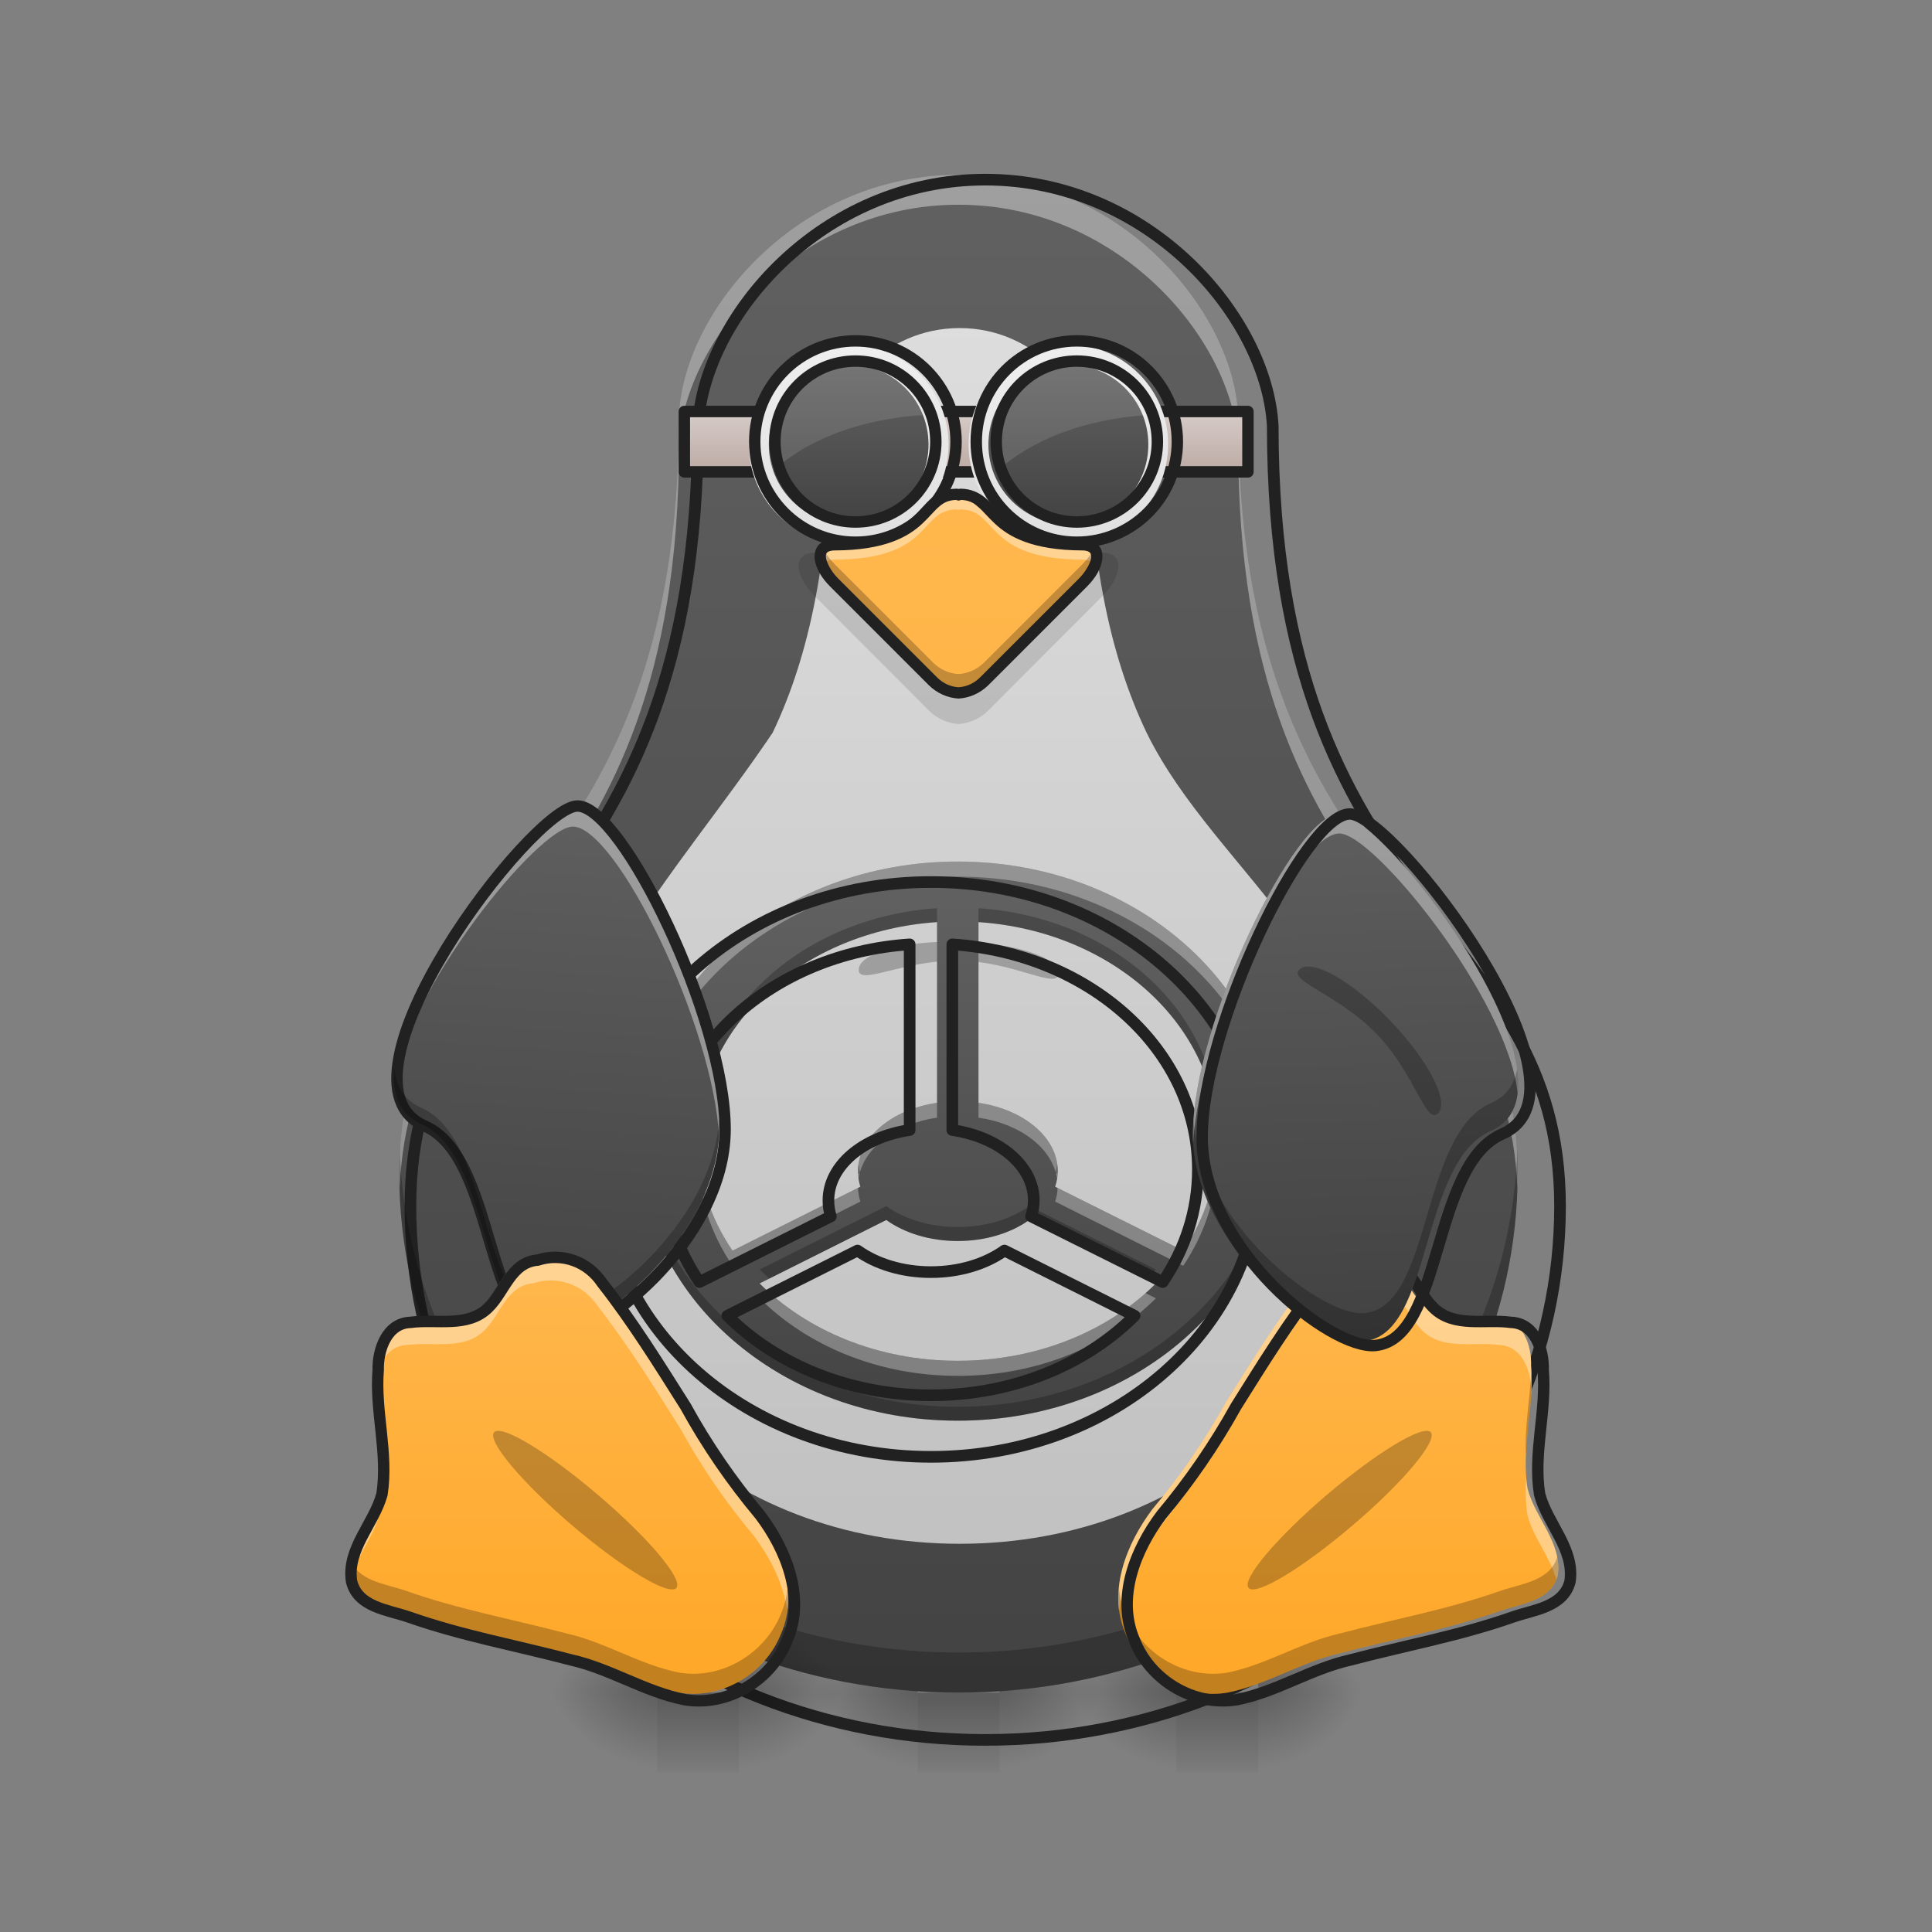<?xml version="1.0" encoding="UTF-8"?>
<svg xmlns="http://www.w3.org/2000/svg" xmlns:xlink="http://www.w3.org/1999/xlink" width="32px" height="32px" viewBox="0 0 32 32" version="1.1">
<rect x="0" y="0" width="32" height="32" fill="#808080" stroke="none"/>
<defs>
<linearGradient id="linear0" gradientUnits="userSpaceOnUse" x1="254" y1="233.5" x2="254" y2="254.667" gradientTransform="matrix(0.043,0,0,0.063,9.336,13.439)">
<stop offset="0" style="stop-color:rgb(0%,0%,0%);stop-opacity:0.275;"/>
<stop offset="1" style="stop-color:rgb(0%,0%,0%);stop-opacity:0;"/>
</linearGradient>
<radialGradient id="radial0" gradientUnits="userSpaceOnUse" cx="450.909" cy="189.579" fx="450.909" fy="189.579" r="21.167" gradientTransform="matrix(0,-0.078,-0.096,-0,38.791,63.595)">
<stop offset="0" style="stop-color:rgb(0%,0%,0%);stop-opacity:0.314;"/>
<stop offset="0.222" style="stop-color:rgb(0%,0%,0%);stop-opacity:0.275;"/>
<stop offset="1" style="stop-color:rgb(0%,0%,0%);stop-opacity:0;"/>
</radialGradient>
<radialGradient id="radial1" gradientUnits="userSpaceOnUse" cx="450.909" cy="189.579" fx="450.909" fy="189.579" r="21.167" gradientTransform="matrix(-0,0.078,0.096,0,1.532,-7.527)">
<stop offset="0" style="stop-color:rgb(0%,0%,0%);stop-opacity:0.314;"/>
<stop offset="0.222" style="stop-color:rgb(0%,0%,0%);stop-opacity:0.275;"/>
<stop offset="1" style="stop-color:rgb(0%,0%,0%);stop-opacity:0;"/>
</radialGradient>
<radialGradient id="radial2" gradientUnits="userSpaceOnUse" cx="450.909" cy="189.579" fx="450.909" fy="189.579" r="21.167" gradientTransform="matrix(-0,-0.078,0.096,-0,1.532,63.595)">
<stop offset="0" style="stop-color:rgb(0%,0%,0%);stop-opacity:0.314;"/>
<stop offset="0.222" style="stop-color:rgb(0%,0%,0%);stop-opacity:0.275;"/>
<stop offset="1" style="stop-color:rgb(0%,0%,0%);stop-opacity:0;"/>
</radialGradient>
<radialGradient id="radial3" gradientUnits="userSpaceOnUse" cx="450.909" cy="189.579" fx="450.909" fy="189.579" r="21.167" gradientTransform="matrix(0,0.078,-0.096,0,38.791,-7.527)">
<stop offset="0" style="stop-color:rgb(0%,0%,0%);stop-opacity:0.314;"/>
<stop offset="0.222" style="stop-color:rgb(0%,0%,0%);stop-opacity:0.275;"/>
<stop offset="1" style="stop-color:rgb(0%,0%,0%);stop-opacity:0;"/>
</radialGradient>
<linearGradient id="linear1" gradientUnits="userSpaceOnUse" x1="254" y1="233.5" x2="254" y2="254.667" gradientTransform="matrix(0.043,0,0,0.063,5.052,13.439)">
<stop offset="0" style="stop-color:rgb(0%,0%,0%);stop-opacity:0.275;"/>
<stop offset="1" style="stop-color:rgb(0%,0%,0%);stop-opacity:0;"/>
</linearGradient>
<radialGradient id="radial4" gradientUnits="userSpaceOnUse" cx="450.909" cy="189.579" fx="450.909" fy="189.579" r="21.167" gradientTransform="matrix(0,-0.078,-0.096,-0,34.506,63.595)">
<stop offset="0" style="stop-color:rgb(0%,0%,0%);stop-opacity:0.314;"/>
<stop offset="0.222" style="stop-color:rgb(0%,0%,0%);stop-opacity:0.275;"/>
<stop offset="1" style="stop-color:rgb(0%,0%,0%);stop-opacity:0;"/>
</radialGradient>
<radialGradient id="radial5" gradientUnits="userSpaceOnUse" cx="450.909" cy="189.579" fx="450.909" fy="189.579" r="21.167" gradientTransform="matrix(-0,0.078,0.096,0,-2.753,-7.527)">
<stop offset="0" style="stop-color:rgb(0%,0%,0%);stop-opacity:0.314;"/>
<stop offset="0.222" style="stop-color:rgb(0%,0%,0%);stop-opacity:0.275;"/>
<stop offset="1" style="stop-color:rgb(0%,0%,0%);stop-opacity:0;"/>
</radialGradient>
<radialGradient id="radial6" gradientUnits="userSpaceOnUse" cx="450.909" cy="189.579" fx="450.909" fy="189.579" r="21.167" gradientTransform="matrix(-0,-0.078,0.096,-0,-2.753,63.595)">
<stop offset="0" style="stop-color:rgb(0%,0%,0%);stop-opacity:0.314;"/>
<stop offset="0.222" style="stop-color:rgb(0%,0%,0%);stop-opacity:0.275;"/>
<stop offset="1" style="stop-color:rgb(0%,0%,0%);stop-opacity:0;"/>
</radialGradient>
<radialGradient id="radial7" gradientUnits="userSpaceOnUse" cx="450.909" cy="189.579" fx="450.909" fy="189.579" r="21.167" gradientTransform="matrix(0,0.078,-0.096,0,34.506,-7.527)">
<stop offset="0" style="stop-color:rgb(0%,0%,0%);stop-opacity:0.314;"/>
<stop offset="0.222" style="stop-color:rgb(0%,0%,0%);stop-opacity:0.275;"/>
<stop offset="1" style="stop-color:rgb(0%,0%,0%);stop-opacity:0;"/>
</radialGradient>
<linearGradient id="linear2" gradientUnits="userSpaceOnUse" x1="960" y1="1695.118" x2="960" y2="175.118" gradientTransform="matrix(0.017,0,0,0.017,0,0)">
<stop offset="0" style="stop-color:rgb(25.882%,25.882%,25.882%);stop-opacity:1;"/>
<stop offset="1" style="stop-color:rgb(38.039%,38.039%,38.039%);stop-opacity:1;"/>
</linearGradient>
<linearGradient id="linear3" gradientUnits="userSpaceOnUse" x1="960" y1="1695.118" x2="960" y2="175.118" gradientTransform="matrix(0.017,0,0,0.017,0.017,0.036)">
<stop offset="0" style="stop-color:rgb(74.118%,74.118%,74.118%);stop-opacity:1;"/>
<stop offset="1" style="stop-color:rgb(87.843%,87.843%,87.843%);stop-opacity:1;"/>
</linearGradient>
<linearGradient id="linear4" gradientUnits="userSpaceOnUse" x1="254" y1="-89.292" x2="254" y2="-105.167" >
<stop offset="0" style="stop-color:rgb(73.725%,66.667%,64.314%);stop-opacity:1;"/>
<stop offset="1" style="stop-color:rgb(84.314%,80%,78.431%);stop-opacity:1;"/>
</linearGradient>
<linearGradient id="linear5" gradientUnits="userSpaceOnUse" x1="227.542" y1="-78.708" x2="227.542" y2="-115.75" gradientTransform="matrix(0.089,0,0,0.089,-6.025,16.043)">
<stop offset="0" style="stop-color:rgb(87.843%,87.843%,87.843%);stop-opacity:1;"/>
<stop offset="1" style="stop-color:rgb(93.333%,93.333%,93.333%);stop-opacity:1;"/>
</linearGradient>
<linearGradient id="linear6" gradientUnits="userSpaceOnUse" x1="227.542" y1="-78.708" x2="227.542" y2="-115.75" gradientTransform="matrix(0.071,0,0,0.071,-2.008,14.307)">
<stop offset="0" style="stop-color:rgb(25.882%,25.882%,25.882%);stop-opacity:1;"/>
<stop offset="1" style="stop-color:rgb(38.039%,38.039%,38.039%);stop-opacity:1;"/>
</linearGradient>
<linearGradient id="linear7" gradientUnits="userSpaceOnUse" x1="227.542" y1="-78.708" x2="227.542" y2="-115.75" gradientTransform="matrix(0.089,0,0,0.089,-2.386,16.043)">
<stop offset="0" style="stop-color:rgb(87.843%,87.843%,87.843%);stop-opacity:1;"/>
<stop offset="1" style="stop-color:rgb(93.333%,93.333%,93.333%);stop-opacity:1;"/>
</linearGradient>
<linearGradient id="linear8" gradientUnits="userSpaceOnUse" x1="227.542" y1="-78.708" x2="227.542" y2="-115.75" gradientTransform="matrix(0.071,0,0,0.071,1.63,14.307)">
<stop offset="0" style="stop-color:rgb(25.882%,25.882%,25.882%);stop-opacity:1;"/>
<stop offset="1" style="stop-color:rgb(38.039%,38.039%,38.039%);stop-opacity:1;"/>
</linearGradient>
<linearGradient id="linear9" gradientUnits="userSpaceOnUse" x1="-960" y1="1295.118" x2="-960" y2="735.118" gradientTransform="matrix(0.017,0,0,0.017,31.741,2.114)">
<stop offset="0" style="stop-color:rgb(25.882%,25.882%,25.882%);stop-opacity:1;"/>
<stop offset="1" style="stop-color:rgb(38.039%,38.039%,38.039%);stop-opacity:1;"/>
</linearGradient>
<linearGradient id="linear10" gradientUnits="userSpaceOnUse" x1="961.715" y1="1695.118" x2="960" y2="495.118" gradientTransform="matrix(0.017,0,0,0.017,-0.028,0)">
<stop offset="0" style="stop-color:rgb(100%,65.49%,14.902%);stop-opacity:1;"/>
<stop offset="1" style="stop-color:rgb(100%,71.765%,30.196%);stop-opacity:1;"/>
</linearGradient>
<linearGradient id="linear11" gradientUnits="userSpaceOnUse" x1="383.261" y1="164.756" x2="372.678" y2="6.006" gradientTransform="matrix(-0.063,0,0,0.063,32.783,12.322)">
<stop offset="0" style="stop-color:rgb(25.882%,25.882%,25.882%);stop-opacity:1;"/>
<stop offset="1" style="stop-color:rgb(38.039%,38.039%,38.039%);stop-opacity:1;"/>
</linearGradient>
<linearGradient id="linear12" gradientUnits="userSpaceOnUse" x1="254" y1="233.5" x2="254" y2="254.667" gradientTransform="matrix(0.043,0,0,0.063,0.737,13.439)">
<stop offset="0" style="stop-color:rgb(0%,0%,0%);stop-opacity:0.275;"/>
<stop offset="1" style="stop-color:rgb(0%,0%,0%);stop-opacity:0;"/>
</linearGradient>
<radialGradient id="radial8" gradientUnits="userSpaceOnUse" cx="450.909" cy="189.579" fx="450.909" fy="189.579" r="21.167" gradientTransform="matrix(0,-0.078,-0.096,-0,30.191,63.595)">
<stop offset="0" style="stop-color:rgb(0%,0%,0%);stop-opacity:0.314;"/>
<stop offset="0.222" style="stop-color:rgb(0%,0%,0%);stop-opacity:0.275;"/>
<stop offset="1" style="stop-color:rgb(0%,0%,0%);stop-opacity:0;"/>
</radialGradient>
<radialGradient id="radial9" gradientUnits="userSpaceOnUse" cx="450.909" cy="189.579" fx="450.909" fy="189.579" r="21.167" gradientTransform="matrix(-0,0.078,0.096,0,-7.068,-7.527)">
<stop offset="0" style="stop-color:rgb(0%,0%,0%);stop-opacity:0.314;"/>
<stop offset="0.222" style="stop-color:rgb(0%,0%,0%);stop-opacity:0.275;"/>
<stop offset="1" style="stop-color:rgb(0%,0%,0%);stop-opacity:0;"/>
</radialGradient>
<radialGradient id="radial10" gradientUnits="userSpaceOnUse" cx="450.909" cy="189.579" fx="450.909" fy="189.579" r="21.167" gradientTransform="matrix(-0,-0.078,0.096,-0,-7.068,63.595)">
<stop offset="0" style="stop-color:rgb(0%,0%,0%);stop-opacity:0.314;"/>
<stop offset="0.222" style="stop-color:rgb(0%,0%,0%);stop-opacity:0.275;"/>
<stop offset="1" style="stop-color:rgb(0%,0%,0%);stop-opacity:0;"/>
</radialGradient>
<radialGradient id="radial11" gradientUnits="userSpaceOnUse" cx="450.909" cy="189.579" fx="450.909" fy="189.579" r="21.167" gradientTransform="matrix(0,0.078,-0.096,0,30.191,-7.527)">
<stop offset="0" style="stop-color:rgb(0%,0%,0%);stop-opacity:0.314;"/>
<stop offset="0.222" style="stop-color:rgb(0%,0%,0%);stop-opacity:0.275;"/>
<stop offset="1" style="stop-color:rgb(0%,0%,0%);stop-opacity:0;"/>
</radialGradient>
<linearGradient id="linear13" gradientUnits="userSpaceOnUse" x1="158.75" y1="233.5" x2="158.75" y2="117.083" gradientTransform="matrix(0.063,0,0,0.063,0,13.439)">
<stop offset="0" style="stop-color:rgb(100%,65.49%,14.902%);stop-opacity:1;"/>
<stop offset="1" style="stop-color:rgb(100%,71.765%,30.196%);stop-opacity:1;"/>
</linearGradient>
<linearGradient id="linear14" gradientUnits="userSpaceOnUse" x1="370.417" y1="233.5" x2="370.417" y2="117.083" gradientTransform="matrix(0.063,0,0,0.063,0,13.439)">
<stop offset="0" style="stop-color:rgb(100%,65.49%,14.902%);stop-opacity:1;"/>
<stop offset="1" style="stop-color:rgb(100%,71.765%,30.196%);stop-opacity:1;"/>
</linearGradient>
<linearGradient id="linear15" gradientUnits="userSpaceOnUse" x1="377.969" y1="154.173" x2="372.678" y2="0.714" gradientTransform="matrix(0.063,0,0,0.063,-1.112,12.439)">
<stop offset="0" style="stop-color:rgb(25.882%,25.882%,25.882%);stop-opacity:1;"/>
<stop offset="1" style="stop-color:rgb(38.039%,38.039%,38.039%);stop-opacity:1;"/>
</linearGradient>
</defs>
<g id="surface1">
<path style=" stroke:none;fill-rule:nonzero;fill:url(#linear0);" d="M 19.484 28.035 L 20.84 28.035 L 20.84 29.355 L 19.484 29.355 Z M 19.484 28.035 "/>
<path style=" stroke:none;fill-rule:nonzero;fill:url(#radial0);" d="M 20.84 28.035 L 22.641 28.035 L 22.641 26.711 L 20.84 26.711 Z M 20.84 28.035 "/>
<path style=" stroke:none;fill-rule:nonzero;fill:url(#radial1);" d="M 19.484 28.035 L 17.68 28.035 L 17.68 29.355 L 19.484 29.355 Z M 19.484 28.035 "/>
<path style=" stroke:none;fill-rule:nonzero;fill:url(#radial2);" d="M 19.484 28.035 L 17.68 28.035 L 17.68 26.711 L 19.484 26.711 Z M 19.484 28.035 "/>
<path style=" stroke:none;fill-rule:nonzero;fill:url(#radial3);" d="M 20.84 28.035 L 22.641 28.035 L 22.641 29.355 L 20.84 29.355 Z M 20.84 28.035 "/>
<path style=" stroke:none;fill-rule:nonzero;fill:url(#linear1);" d="M 15.199 28.035 L 16.555 28.035 L 16.555 29.355 L 15.199 29.355 Z M 15.199 28.035 "/>
<path style=" stroke:none;fill-rule:nonzero;fill:url(#radial4);" d="M 16.555 28.035 L 18.355 28.035 L 18.355 26.711 L 16.555 26.711 Z M 16.555 28.035 "/>
<path style=" stroke:none;fill-rule:nonzero;fill:url(#radial5);" d="M 15.199 28.035 L 13.395 28.035 L 13.395 29.355 L 15.199 29.355 Z M 15.199 28.035 "/>
<path style=" stroke:none;fill-rule:nonzero;fill:url(#radial6);" d="M 15.199 28.035 L 13.395 28.035 L 13.395 26.711 L 15.199 26.711 Z M 15.199 28.035 "/>
<path style=" stroke:none;fill-rule:nonzero;fill:url(#radial7);" d="M 16.555 28.035 L 18.355 28.035 L 18.355 29.355 L 16.555 29.355 Z M 16.555 28.035 "/>
<path style=" stroke:none;fill-rule:nonzero;fill:url(#linear2);" d="M 15.875 2.895 C 13.23 2.895 11.34 5.117 11.246 6.863 C 11.246 14.805 6.613 14.805 6.613 19.434 C 6.613 24.199 10.746 28.035 15.875 28.035 C 21.008 28.035 25.137 24.199 25.137 19.434 C 25.137 14.805 20.508 14.805 20.508 6.863 C 20.414 5.117 18.523 2.895 15.875 2.895 Z M 15.875 2.895 "/>
<path style=" stroke:none;fill-rule:nonzero;fill:rgb(100%,100%,100%);fill-opacity:0.392;" d="M 15.875 2.895 C 13.23 2.895 11.34 5.117 11.246 6.863 C 11.246 14.805 6.613 14.805 6.613 19.434 C 6.613 19.52 6.617 19.609 6.621 19.695 C 6.773 15.297 11.246 15.164 11.246 7.363 C 11.34 5.613 13.23 3.391 15.875 3.391 C 18.523 3.391 20.414 5.613 20.508 7.363 C 20.508 15.164 24.98 15.297 25.133 19.695 C 25.137 19.609 25.137 19.52 25.137 19.434 C 25.137 14.805 20.508 14.805 20.508 6.863 C 20.414 5.117 18.523 2.895 15.875 2.895 Z M 15.875 2.895 "/>
<path style="fill:none;stroke-width:11.339;stroke-linecap:round;stroke-linejoin:round;stroke:rgb(12.941%,12.941%,12.941%);stroke-opacity:1;stroke-miterlimit:4;" d="M 959.908 175.023 C 800.002 175.023 685.683 309.419 680.014 415 C 680.014 895.19 399.883 895.19 399.883 1175.085 C 399.883 1463.246 649.781 1695.193 959.908 1695.193 C 1270.272 1695.193 1519.934 1463.246 1519.934 1175.085 C 1519.934 895.19 1240.039 895.19 1240.039 415 C 1234.37 309.419 1120.051 175.023 959.908 175.023 Z M 959.908 175.023 " transform="matrix(0.017,0,0,0.017,0,0)"/>
<path style=" stroke:none;fill-rule:nonzero;fill:url(#linear3);" d="M 15.895 5.434 C 15.27 5.434 14.75 5.688 14.344 6.074 C 13.938 6.461 13.766 6.992 13.762 7.031 C 13.746 9.191 13.422 10.828 12.797 12.137 C 11.156 14.566 9.164 16.457 9.133 19.469 C 9.133 22.789 12.008 25.57 15.895 25.57 C 19.777 25.57 22.652 22.789 22.656 19.469 C 22.988 16.016 20.148 14.492 18.992 12.137 C 18.367 10.828 18.039 9.191 18.027 7.031 C 18.023 6.992 17.852 6.461 17.445 6.074 C 17.035 5.688 16.516 5.434 15.895 5.434 Z M 15.895 5.434 "/>
<path style="fill-rule:nonzero;fill:url(#linear4);stroke-width:3;stroke-linecap:round;stroke-linejoin:round;stroke:rgb(12.941%,12.941%,12.941%);stroke-opacity:1;stroke-miterlimit:4;" d="M 179.92 -105.135 L 328.094 -105.135 L 328.094 -89.262 L 179.92 -89.262 Z M 179.92 -105.135 " transform="matrix(0.063,0,0,0.063,0,13.439)"/>
<path style=" stroke:none;fill-rule:nonzero;fill:url(#linear5);" d="M 14.059 5.707 C 14.973 5.707 15.711 6.449 15.711 7.363 C 15.711 8.273 14.973 9.016 14.059 9.016 C 13.145 9.016 12.402 8.273 12.402 7.363 C 12.402 6.449 13.145 5.707 14.059 5.707 Z M 14.059 5.707 "/>
<path style=" stroke:none;fill-rule:nonzero;fill:url(#linear6);" d="M 14.059 6.039 C 14.789 6.039 15.379 6.629 15.379 7.363 C 15.379 8.094 14.789 8.684 14.059 8.684 C 13.328 8.684 12.734 8.094 12.734 7.363 C 12.734 6.629 13.328 6.039 14.059 6.039 Z M 14.059 6.039 "/>
<path style="fill:none;stroke-width:3;stroke-linecap:round;stroke-linejoin:round;stroke:rgb(12.941%,12.941%,12.941%);stroke-opacity:1;stroke-miterlimit:4;" d="M 224.916 -123.696 C 239.54 -123.696 251.351 -111.822 251.351 -97.199 C 251.351 -82.638 239.54 -70.764 224.916 -70.764 C 210.292 -70.764 198.419 -82.638 198.419 -97.199 C 198.419 -111.822 210.292 -123.696 224.916 -123.696 Z M 224.916 -123.696 " transform="matrix(0.063,0,0,0.063,0,13.439)"/>
<path style=" stroke:none;fill-rule:nonzero;fill:url(#linear7);" d="M 17.695 5.707 C 18.609 5.707 19.348 6.449 19.348 7.363 C 19.348 8.273 18.609 9.016 17.695 9.016 C 16.781 9.016 16.043 8.273 16.043 7.363 C 16.043 6.449 16.781 5.707 17.695 5.707 Z M 17.695 5.707 "/>
<path style=" stroke:none;fill-rule:nonzero;fill:url(#linear8);" d="M 17.695 6.039 C 18.426 6.039 19.02 6.629 19.02 7.363 C 19.02 8.094 18.426 8.684 17.695 8.684 C 16.965 8.684 16.371 8.094 16.371 7.363 C 16.371 6.629 16.965 6.039 17.695 6.039 Z M 17.695 6.039 "/>
<path style=" stroke:none;fill-rule:nonzero;fill:rgb(100%,100%,100%);fill-opacity:0.118;" d="M 14.059 6.039 C 13.324 6.039 12.734 6.629 12.734 7.363 C 12.734 7.512 12.762 7.66 12.809 7.797 C 13.355 7.289 14.25 6.938 15.289 6.875 C 15.094 6.383 14.617 6.039 14.059 6.039 Z M 14.059 6.039 "/>
<path style="fill:none;stroke-width:3;stroke-linecap:round;stroke-linejoin:round;stroke:rgb(12.941%,12.941%,12.941%);stroke-opacity:1;stroke-miterlimit:4;" d="M 283.098 -123.696 C 297.722 -123.696 309.533 -111.822 309.533 -97.199 C 309.533 -82.638 297.722 -70.764 283.098 -70.764 C 268.474 -70.764 256.663 -82.638 256.663 -97.199 C 256.663 -111.822 268.474 -123.696 283.098 -123.696 Z M 283.098 -123.696 " transform="matrix(0.063,0,0,0.063,0,13.439)"/>
<path style=" stroke:none;fill-rule:nonzero;fill:rgb(0%,0%,0%);fill-opacity:0.235;" d="M 17.531 16.125 C 17.523 16.402 16.809 15.93 15.891 15.91 C 14.977 15.895 14.219 16.336 14.223 16.062 C 14.23 15.785 14.969 15.578 15.887 15.598 C 16.801 15.617 17.535 15.852 17.531 16.125 Z M 17.531 16.125 "/>
<path style=" stroke:none;fill-rule:nonzero;fill:url(#linear9);" d="M 15.863 14.27 C 12.934 14.27 10.57 16.336 10.57 18.902 C 10.57 21.469 12.934 23.531 15.863 23.531 C 18.797 23.531 21.156 21.469 21.156 18.902 C 21.156 16.336 18.797 14.27 15.863 14.27 Z M 15.52 15.273 L 15.52 18.266 C 14.77 18.375 14.211 18.84 14.211 19.398 C 14.211 19.488 14.223 19.574 14.25 19.656 L 12.133 20.715 C 11.77 20.184 11.562 19.562 11.562 18.902 C 11.562 16.984 13.301 15.422 15.52 15.273 Z M 16.207 15.273 C 18.43 15.422 20.164 16.984 20.164 18.902 C 20.164 19.562 19.957 20.184 19.598 20.715 L 17.477 19.656 C 17.504 19.574 17.52 19.488 17.52 19.398 C 17.52 18.84 16.957 18.375 16.207 18.266 Z M 14.68 20.207 C 14.98 20.422 15.398 20.555 15.863 20.555 C 16.328 20.555 16.746 20.422 17.047 20.207 L 19.145 21.258 C 18.359 22.043 17.184 22.539 15.863 22.539 C 14.547 22.539 13.371 22.043 12.582 21.258 Z M 14.68 20.207 "/>
<path style=" stroke:none;fill-rule:nonzero;fill:rgb(100%,100%,100%);fill-opacity:0.314;" d="M 15.863 14.27 C 12.934 14.27 10.57 16.336 10.57 18.902 C 10.57 18.941 10.574 18.984 10.574 19.027 C 10.648 16.52 12.98 14.52 15.863 14.52 C 18.75 14.52 21.078 16.52 21.156 19.027 C 21.156 18.984 21.156 18.941 21.156 18.902 C 21.156 16.336 18.797 14.27 15.863 14.27 Z M 15.52 18.266 C 14.77 18.375 14.211 18.84 14.211 19.398 C 14.211 19.441 14.215 19.48 14.219 19.523 C 14.297 19.02 14.828 18.613 15.52 18.512 Z M 16.207 18.266 L 16.207 18.512 C 16.902 18.613 17.434 19.02 17.508 19.523 C 17.516 19.48 17.52 19.441 17.52 19.398 C 17.52 18.84 16.957 18.375 16.207 18.266 Z M 11.566 19.027 C 11.566 19.07 11.562 19.109 11.562 19.148 C 11.562 19.812 11.77 20.43 12.133 20.965 L 14.25 19.902 C 14.227 19.828 14.215 19.754 14.211 19.676 L 12.133 20.715 C 11.793 20.215 11.59 19.641 11.566 19.027 Z M 20.16 19.027 C 20.137 19.641 19.934 20.215 19.598 20.715 L 17.516 19.676 C 17.516 19.754 17.5 19.828 17.477 19.902 L 19.598 20.965 C 19.957 20.43 20.164 19.812 20.164 19.148 C 20.164 19.109 20.164 19.07 20.16 19.027 Z M 12.754 21.418 L 12.582 21.504 C 13.371 22.289 14.547 22.789 15.863 22.789 C 17.184 22.789 18.359 22.289 19.145 21.504 L 18.973 21.418 C 18.191 22.109 17.09 22.539 15.863 22.539 C 14.641 22.539 13.535 22.109 12.754 21.418 Z M 12.754 21.418 "/>
<path style=" stroke:none;fill-rule:nonzero;fill:rgb(0%,0%,0%);fill-opacity:0.235;" d="M 15.52 15.043 C 13.301 15.191 11.562 16.754 11.562 18.672 C 11.562 18.711 11.566 18.75 11.566 18.789 C 11.633 16.922 13.344 15.418 15.52 15.273 Z M 16.207 15.043 L 16.207 15.273 C 18.383 15.418 20.094 16.922 20.16 18.789 C 20.164 18.75 20.164 18.711 20.164 18.672 C 20.164 16.754 18.43 15.191 16.207 15.043 Z M 10.574 18.785 C 10.574 18.824 10.57 18.863 10.57 18.902 C 10.57 21.469 12.934 23.531 15.863 23.531 C 18.797 23.531 21.156 21.469 21.156 18.902 C 21.156 18.863 21.156 18.824 21.156 18.785 C 21.086 21.297 18.754 23.301 15.863 23.301 C 12.977 23.301 10.645 21.297 10.574 18.785 Z M 14.219 19.281 C 14.215 19.32 14.211 19.359 14.211 19.398 C 14.211 19.414 14.211 19.43 14.211 19.445 L 14.25 19.426 C 14.238 19.379 14.227 19.332 14.219 19.281 Z M 17.508 19.281 C 17.504 19.332 17.492 19.379 17.477 19.426 L 17.516 19.445 C 17.516 19.43 17.52 19.414 17.52 19.398 C 17.52 19.359 17.516 19.32 17.508 19.281 Z M 14.68 19.977 L 12.582 21.027 C 12.633 21.078 12.688 21.129 12.742 21.176 L 14.68 20.207 C 14.98 20.422 15.398 20.555 15.863 20.555 C 16.328 20.555 16.746 20.422 17.047 20.207 L 18.984 21.176 C 19.043 21.129 19.094 21.078 19.145 21.027 L 17.047 19.977 C 16.746 20.191 16.328 20.324 15.863 20.324 C 15.398 20.324 14.98 20.191 14.68 19.977 Z M 14.68 19.977 "/>
<path style="fill:none;stroke-width:11.339;stroke-linecap:round;stroke-linejoin:round;stroke:rgb(12.941%,12.941%,12.941%);stroke-opacity:1;stroke-miterlimit:4;" d="M -960.058 735.027 C -1137.207 735.027 -1280.106 859.976 -1280.106 1015.158 C -1280.106 1170.34 -1137.207 1295.053 -960.058 1295.053 C -782.673 1295.053 -640.01 1170.34 -640.01 1015.158 C -640.01 859.976 -782.673 735.027 -960.058 735.027 Z M -980.844 795.73 L -980.844 976.658 C -1026.194 983.271 -1059.97 1011.379 -1059.97 1045.155 C -1059.97 1050.588 -1059.261 1055.784 -1057.608 1060.744 L -1185.627 1124.754 C -1207.594 1092.631 -1220.112 1055.076 -1220.112 1015.158 C -1220.112 899.185 -1115.004 804.706 -980.844 795.73 Z M -939.273 795.73 C -804.876 804.706 -700.004 899.185 -700.004 1015.158 C -700.004 1055.076 -712.523 1092.631 -734.253 1124.754 L -862.508 1060.744 C -860.855 1055.784 -859.91 1050.588 -859.91 1045.155 C -859.91 1011.379 -893.923 983.271 -939.273 976.658 Z M -1031.626 1094.048 C -1013.439 1107.039 -988.166 1115.07 -960.058 1115.07 C -931.951 1115.07 -906.677 1107.039 -888.49 1094.048 L -761.652 1157.585 C -809.128 1205.061 -880.223 1235.058 -960.058 1235.058 C -1039.657 1235.058 -1110.752 1205.061 -1158.464 1157.585 Z M -1031.626 1094.048 " transform="matrix(0.017,0,0,0.017,31.741,2.114)"/>
<path style=" stroke:none;fill-rule:nonzero;fill:rgb(0%,0%,0%);fill-opacity:0.235;" d="M 25.133 19.031 C 24.988 23.676 20.914 27.371 15.875 27.371 C 10.84 27.371 6.766 23.676 6.621 19.031 C 6.617 19.164 6.617 19.297 6.613 19.434 C 6.613 24.199 10.746 28.035 15.875 28.035 C 21.008 28.035 25.137 24.199 25.137 19.434 C 25.137 19.297 25.137 19.164 25.133 19.031 Z M 25.133 19.031 "/>
<path style=" stroke:none;fill-rule:nonzero;fill:url(#linear10);" d="M 15.848 8.188 C 15.215 8.188 15.465 9.016 13.828 9.023 C 13.461 9.023 13.559 9.391 13.816 9.648 L 15.453 11.285 C 15.57 11.402 15.723 11.469 15.875 11.477 C 16.031 11.469 16.18 11.402 16.301 11.285 L 17.938 9.648 C 18.195 9.391 18.293 9.023 17.926 9.023 C 16.289 9.016 16.539 8.188 15.906 8.188 C 15.895 8.191 15.887 8.195 15.875 8.199 C 15.867 8.195 15.859 8.191 15.848 8.188 Z M 15.848 8.188 "/>
<path style=" stroke:none;fill-rule:nonzero;fill:url(#linear11);" d="M 9.488 13.359 C 8.754 13.359 5.297 17.883 6.977 18.617 C 8.152 19.129 7.945 21.98 9.066 22.094 C 9.793 22.168 11.914 20.508 11.914 18.672 C 11.914 16.84 10.223 13.359 9.488 13.359 Z M 9.488 13.359 "/>
<path style=" stroke:none;fill-rule:nonzero;fill:rgb(100%,100%,100%);fill-opacity:0.392;" d="M 9.488 13.359 C 8.875 13.359 6.352 16.531 6.531 17.996 C 6.695 16.434 8.918 13.691 9.488 13.691 C 10.199 13.691 11.809 16.953 11.91 18.824 C 11.91 18.773 11.914 18.723 11.914 18.672 C 11.914 16.84 10.223 13.359 9.488 13.359 Z M 9.488 13.359 "/>
<path style="fill:none;stroke-width:3;stroke-linecap:round;stroke-linejoin:round;stroke:rgb(12.941%,12.941%,12.941%);stroke-opacity:1;stroke-miterlimit:4;" d="M 155.538 -19.875 C 143.789 -19.875 88.482 52.493 115.355 64.242 C 134.165 72.429 130.853 118.05 148.789 119.862 C 160.413 121.049 194.347 94.489 194.347 65.117 C 194.347 35.807 167.287 -19.875 155.538 -19.875 Z M 155.538 -19.875 " transform="matrix(0.063,0,0,0.063,-0.234,14.602)"/>
<path style=" stroke:none;fill-rule:nonzero;fill:rgb(0%,0%,0%);fill-opacity:0.235;" d="M 6.531 17.695 C 6.492 18.125 6.617 18.457 6.977 18.617 C 8.152 19.129 7.945 21.98 9.066 22.094 C 9.793 22.168 11.914 20.508 11.914 18.672 C 11.914 18.625 11.914 18.578 11.91 18.527 C 11.816 20.312 9.777 21.895 9.066 21.824 C 7.945 21.711 8.152 18.859 6.977 18.348 C 6.695 18.223 6.559 17.992 6.531 17.695 Z M 6.531 17.695 "/>
<path style=" stroke:none;fill-rule:nonzero;fill:url(#linear12);" d="M 10.887 28.035 L 12.238 28.035 L 12.238 29.355 L 10.887 29.355 Z M 10.887 28.035 "/>
<path style=" stroke:none;fill-rule:nonzero;fill:url(#radial8);" d="M 12.238 28.035 L 14.043 28.035 L 14.043 26.711 L 12.238 26.711 Z M 12.238 28.035 "/>
<path style=" stroke:none;fill-rule:nonzero;fill:url(#radial9);" d="M 10.887 28.035 L 9.082 28.035 L 9.082 29.355 L 10.887 29.355 Z M 10.887 28.035 "/>
<path style=" stroke:none;fill-rule:nonzero;fill:url(#radial10);" d="M 10.887 28.035 L 9.082 28.035 L 9.082 26.711 L 10.887 26.711 Z M 10.887 28.035 "/>
<path style=" stroke:none;fill-rule:nonzero;fill:url(#radial11);" d="M 12.238 28.035 L 14.043 28.035 L 14.043 29.355 L 12.238 29.355 Z M 12.238 28.035 "/>
<path style=" stroke:none;fill-rule:nonzero;fill:url(#linear13);" d="M 11.246 28.035 C 10.598 27.906 10.027 27.527 9.383 27.383 C 8.496 27.148 7.59 26.984 6.723 26.68 C 6.375 26.559 5.883 26.52 5.777 26.094 C 5.695 25.559 6.145 25.148 6.277 24.66 C 6.383 23.98 6.16 23.301 6.215 22.621 C 6.207 22.289 6.355 21.848 6.746 21.836 C 7.172 21.777 7.68 21.93 8.02 21.598 C 8.293 21.336 8.391 20.852 8.836 20.812 C 9.238 20.684 9.66 20.836 9.895 21.188 C 10.398 21.828 10.828 22.523 11.266 23.215 C 11.613 23.848 12.023 24.445 12.488 25 C 12.918 25.566 13.238 26.359 12.938 27.055 C 12.68 27.719 11.953 28.156 11.246 28.035 Z M 11.246 28.035 "/>
<path style=" stroke:none;fill-rule:nonzero;fill:url(#linear14);" d="M 20.332 28.035 C 20.98 27.906 21.547 27.527 22.195 27.383 C 23.082 27.148 23.988 26.984 24.855 26.68 C 25.199 26.559 25.691 26.52 25.801 26.094 C 25.879 25.559 25.43 25.148 25.301 24.66 C 25.191 23.98 25.418 23.301 25.359 22.621 C 25.371 22.289 25.223 21.848 24.828 21.836 C 24.406 21.777 23.898 21.93 23.559 21.598 C 23.285 21.336 23.188 20.852 22.738 20.812 C 22.336 20.684 21.914 20.836 21.68 21.188 C 21.176 21.828 20.746 22.523 20.312 23.215 C 19.961 23.848 19.551 24.445 19.086 25 C 18.66 25.566 18.34 26.359 18.641 27.055 C 18.898 27.719 19.621 28.156 20.332 28.035 Z M 20.332 28.035 "/>
<path style=" stroke:none;fill-rule:nonzero;fill:rgb(100%,100%,100%);fill-opacity:0.392;" d="M 9.141 20.766 C 9.039 20.766 8.938 20.781 8.836 20.812 C 8.391 20.852 8.293 21.336 8.02 21.598 C 7.68 21.93 7.172 21.777 6.746 21.836 C 6.355 21.848 6.207 22.289 6.215 22.621 C 6.203 22.777 6.207 22.934 6.215 23.094 C 6.215 23.082 6.215 23.07 6.215 23.062 C 6.207 22.73 6.355 22.289 6.746 22.277 C 7.172 22.219 7.68 22.371 8.02 22.039 C 8.293 21.773 8.391 21.293 8.836 21.254 C 9.238 21.125 9.66 21.277 9.895 21.625 C 10.398 22.27 10.828 22.965 11.266 23.656 C 11.613 24.289 12.023 24.887 12.488 25.441 C 12.754 25.797 12.98 26.234 13.039 26.684 C 13.121 26.09 12.844 25.469 12.488 25 C 12.023 24.445 11.613 23.848 11.266 23.215 C 10.828 22.523 10.398 21.828 9.895 21.188 C 9.719 20.926 9.438 20.773 9.141 20.766 Z M 6.301 24.465 C 6.293 24.531 6.289 24.594 6.277 24.66 C 6.145 25.148 5.695 25.559 5.777 26.094 C 5.781 26.117 5.789 26.141 5.801 26.164 C 5.895 25.797 6.18 25.469 6.277 25.102 C 6.312 24.891 6.312 24.676 6.301 24.465 Z M 6.301 24.465 "/>
<path style=" stroke:none;fill-rule:nonzero;fill:rgb(100%,100%,100%);fill-opacity:0.392;" d="M 22.438 20.766 C 22.137 20.773 21.855 20.926 21.68 21.188 C 21.176 21.828 20.746 22.523 20.312 23.215 C 19.961 23.848 19.551 24.445 19.086 25 C 18.734 25.469 18.453 26.09 18.535 26.684 C 18.598 26.234 18.82 25.797 19.086 25.441 C 19.551 24.887 19.961 24.289 20.312 23.656 C 20.746 22.965 21.176 22.27 21.68 21.625 C 21.914 21.277 22.336 21.125 22.738 21.254 C 23.188 21.293 23.285 21.773 23.559 22.039 C 23.898 22.371 24.406 22.219 24.828 22.277 C 25.223 22.289 25.371 22.73 25.359 23.062 C 25.359 23.07 25.359 23.082 25.363 23.094 C 25.371 22.934 25.371 22.777 25.359 22.621 C 25.371 22.289 25.223 21.848 24.828 21.836 C 24.406 21.777 23.898 21.93 23.559 21.598 C 23.285 21.336 23.188 20.852 22.738 20.812 C 22.641 20.781 22.535 20.766 22.438 20.766 Z M 25.277 24.465 C 25.266 24.676 25.266 24.891 25.301 25.102 C 25.398 25.469 25.68 25.797 25.777 26.164 C 25.785 26.141 25.793 26.117 25.801 26.094 C 25.879 25.559 25.43 25.148 25.301 24.66 C 25.289 24.594 25.281 24.531 25.277 24.465 Z M 25.277 24.465 "/>
<path style=" stroke:none;fill-rule:nonzero;fill:rgb(0%,0%,0%);fill-opacity:0.235;" d="M 6.211 22.699 C 6.188 23.164 6.281 23.625 6.301 24.086 C 6.328 23.625 6.234 23.164 6.211 22.699 Z M 5.785 25.789 C 5.766 25.887 5.762 25.988 5.777 26.094 C 5.883 26.52 6.375 26.559 6.723 26.68 C 7.59 26.984 8.496 27.148 9.383 27.383 C 10.027 27.527 10.598 27.906 11.246 28.035 C 11.953 28.156 12.676 27.719 12.938 27.055 C 13.043 26.812 13.07 26.555 13.047 26.301 C 13.031 26.445 12.996 26.586 12.938 26.723 C 12.676 27.387 11.953 27.824 11.246 27.703 C 10.598 27.574 10.027 27.199 9.383 27.055 C 8.496 26.82 7.59 26.656 6.723 26.348 C 6.383 26.23 5.906 26.191 5.785 25.789 Z M 5.785 25.789 "/>
<path style=" stroke:none;fill-rule:nonzero;fill:rgb(0%,0%,0%);fill-opacity:0.235;" d="M 25.363 22.699 C 25.344 23.164 25.25 23.625 25.273 24.086 C 25.297 23.625 25.391 23.164 25.363 22.699 Z M 25.793 25.789 C 25.672 26.191 25.191 26.23 24.855 26.348 C 23.988 26.656 23.082 26.82 22.195 27.055 C 21.547 27.199 20.98 27.574 20.332 27.703 C 19.621 27.824 18.898 27.387 18.641 26.723 C 18.582 26.586 18.547 26.445 18.531 26.301 C 18.504 26.555 18.535 26.812 18.641 27.055 C 18.898 27.719 19.621 28.156 20.332 28.035 C 20.98 27.906 21.547 27.527 22.195 27.383 C 23.082 27.148 23.988 26.984 24.855 26.68 C 25.199 26.559 25.691 26.52 25.801 26.094 C 25.816 25.988 25.809 25.887 25.793 25.789 Z M 25.793 25.789 "/>
<path style="fill:none;stroke-width:3;stroke-linecap:butt;stroke-linejoin:miter;stroke:rgb(12.941%,12.941%,12.941%);stroke-opacity:1;stroke-miterlimit:4;" d="M 179.92 233.52 C 169.546 231.457 160.422 225.395 150.111 223.083 C 135.925 219.334 121.426 216.709 107.552 211.834 C 101.99 209.897 94.116 209.272 92.429 202.46 C 91.116 193.898 98.303 187.337 100.428 179.525 C 102.115 168.651 98.553 157.777 99.428 146.903 C 99.303 141.591 101.678 134.529 107.927 134.342 C 114.739 133.404 122.863 135.841 128.3 130.53 C 132.675 126.342 134.237 118.593 141.362 117.968 C 147.798 115.906 154.548 118.343 158.297 123.968 C 166.359 134.217 173.233 145.341 180.233 156.402 C 185.795 166.526 192.357 176.088 199.793 184.962 C 206.668 194.023 211.792 206.71 206.98 217.834 C 202.856 228.458 191.232 235.457 179.92 233.52 Z M 179.92 233.52 " transform="matrix(0.063,0,0,0.063,0,13.439)"/>
<path style="fill:none;stroke-width:3;stroke-linecap:butt;stroke-linejoin:miter;stroke:rgb(12.941%,12.941%,12.941%);stroke-opacity:1;stroke-miterlimit:4;" d="M 325.281 233.52 C 335.655 231.457 344.717 225.395 355.091 223.083 C 369.277 219.334 383.776 216.709 397.65 211.834 C 403.149 209.897 411.023 209.272 412.773 202.46 C 414.023 193.898 406.836 187.337 404.774 179.525 C 403.024 168.651 406.649 157.777 405.711 146.903 C 405.899 141.591 403.524 134.529 397.212 134.342 C 390.463 133.404 382.338 135.841 376.902 130.53 C 372.527 126.342 370.965 118.593 363.778 117.968 C 357.341 115.906 350.592 118.343 346.842 123.968 C 338.78 134.217 331.906 145.341 324.969 156.402 C 319.345 166.526 312.783 176.088 305.346 184.962 C 298.534 194.023 293.409 206.71 298.222 217.834 C 302.346 228.458 313.908 235.457 325.281 233.52 Z M 325.281 233.52 " transform="matrix(0.063,0,0,0.063,0,13.439)"/>
<path style=" stroke:none;fill-rule:nonzero;fill:rgb(0%,0%,0%);fill-opacity:0.235;" d="M 8.184 23.723 C 8.301 23.586 9.074 24.051 9.906 24.762 C 10.742 25.473 11.32 26.16 11.203 26.301 C 11.082 26.441 10.312 25.977 9.477 25.266 C 8.645 24.555 8.062 23.863 8.184 23.723 Z M 8.184 23.723 "/>
<path style=" stroke:none;fill-rule:nonzero;fill:rgb(0%,0%,0%);fill-opacity:0.235;" d="M 23.699 23.723 C 23.582 23.586 22.809 24.051 21.973 24.762 C 21.141 25.473 20.562 26.16 20.68 26.301 C 20.797 26.441 21.57 25.977 22.402 25.266 C 23.238 24.555 23.816 23.863 23.699 23.723 Z M 23.699 23.723 "/>
<path style=" stroke:none;fill-rule:nonzero;fill:url(#linear15);" d="M 22.184 13.477 C 22.914 13.477 26.371 18 24.691 18.734 C 23.516 19.246 23.727 22.098 22.605 22.211 C 21.875 22.285 19.758 20.621 19.758 18.789 C 19.758 16.957 21.449 13.477 22.184 13.477 Z M 22.184 13.477 "/>
<path style=" stroke:none;fill-rule:nonzero;fill:rgb(100%,100%,100%);fill-opacity:0.392;" d="M 22.184 13.477 C 21.449 13.477 19.758 16.957 19.758 18.789 C 19.758 18.84 19.758 18.891 19.762 18.941 C 19.863 17.07 21.473 13.805 22.184 13.805 C 22.754 13.805 24.977 16.551 25.137 18.109 C 25.32 16.648 22.797 13.477 22.184 13.477 Z M 22.184 13.477 "/>
<path style=" stroke:none;fill-rule:nonzero;fill:rgb(0%,0%,0%);fill-opacity:0.235;" d="M 25.129 17.707 C 25.082 17.965 24.945 18.164 24.691 18.273 C 23.516 18.785 23.727 21.637 22.605 21.75 C 21.906 21.82 19.918 20.289 19.766 18.543 C 19.762 18.629 19.758 18.711 19.758 18.789 C 19.758 20.621 21.875 22.285 22.605 22.211 C 23.727 22.098 23.516 19.246 24.691 18.734 C 25.082 18.562 25.195 18.188 25.129 17.707 Z M 25.129 17.707 "/>
<path style="fill:none;stroke-width:3;stroke-linecap:round;stroke-linejoin:round;stroke:rgb(12.941%,12.941%,12.941%);stroke-opacity:1;stroke-miterlimit:4;" d="M 349.274 11.268 C 360.96 11.268 416.268 83.636 389.395 95.385 C 370.584 103.571 373.959 149.192 356.023 151.004 C 344.337 152.192 310.465 125.569 310.465 96.259 C 310.465 66.95 337.525 11.268 349.274 11.268 Z M 349.274 11.268 " transform="matrix(0.063,0,0,0.063,0.352,12.772)"/>
<path style=" stroke:none;fill-rule:nonzero;fill:rgb(0%,0%,0%);fill-opacity:0.235;" d="M 23.816 18.441 C 23.617 18.633 23.441 17.793 22.809 17.133 C 22.172 16.469 21.324 16.246 21.523 16.059 C 21.723 15.867 22.391 16.246 23.027 16.906 C 23.66 17.566 24.012 18.25 23.816 18.441 Z M 23.816 18.441 "/>
<path style=" stroke:none;fill-rule:nonzero;fill:rgb(0%,0%,0%);fill-opacity:0.118;" d="M 15.844 8.188 C 15.418 8.188 15.336 8.512 14.969 8.785 C 15.395 8.539 15.434 8.191 15.844 8.188 Z M 15.91 8.188 C 16.316 8.191 16.359 8.539 16.785 8.785 C 16.418 8.512 16.336 8.188 15.91 8.188 Z M 13.582 9.152 C 13.559 9.152 13.531 9.152 13.508 9.152 C 13.082 9.156 13.195 9.578 13.496 9.875 L 15.387 11.77 C 15.523 11.906 15.699 11.98 15.875 11.992 C 16.055 11.98 16.23 11.906 16.367 11.77 L 18.258 9.875 C 18.559 9.578 18.672 9.156 18.246 9.152 C 18.219 9.152 18.195 9.152 18.168 9.152 C 18.211 9.281 18.113 9.492 17.949 9.656 L 16.301 11.301 C 16.184 11.422 16.031 11.484 15.875 11.496 C 15.723 11.484 15.57 11.422 15.453 11.301 L 13.805 9.656 C 13.641 9.492 13.539 9.281 13.582 9.152 Z M 13.582 9.152 "/>
<path style=" stroke:none;fill-rule:nonzero;fill:rgb(100%,100%,100%);fill-opacity:0.392;" d="M 15.848 8.188 C 15.215 8.188 15.465 9.016 13.828 9.023 C 13.59 9.023 13.547 9.176 13.617 9.355 C 13.652 9.305 13.719 9.27 13.828 9.27 C 15.465 9.262 15.215 8.438 15.848 8.438 C 15.859 8.438 15.867 8.441 15.875 8.445 C 15.887 8.441 15.895 8.438 15.906 8.438 C 16.539 8.438 16.289 9.262 17.926 9.27 C 18.035 9.27 18.102 9.305 18.137 9.355 C 18.207 9.176 18.164 9.023 17.926 9.023 C 16.289 9.016 16.539 8.188 15.906 8.188 C 15.895 8.191 15.887 8.195 15.875 8.199 C 15.867 8.195 15.859 8.191 15.848 8.188 Z M 15.848 8.188 "/>
<path style=" stroke:none;fill-rule:nonzero;fill:rgb(0%,0%,0%);fill-opacity:0.235;" d="M 13.633 9.086 C 13.52 9.199 13.621 9.453 13.816 9.648 L 15.453 11.285 C 15.57 11.402 15.723 11.469 15.875 11.477 C 16.031 11.469 16.18 11.402 16.301 11.285 L 17.938 9.648 C 18.133 9.453 18.234 9.199 18.117 9.086 C 18.078 9.168 18.016 9.258 17.938 9.336 L 16.301 10.973 C 16.18 11.09 16.031 11.156 15.875 11.164 C 15.723 11.156 15.57 11.09 15.453 10.973 L 13.816 9.336 C 13.738 9.258 13.676 9.168 13.633 9.086 Z M 13.633 9.086 "/>
<path style=" stroke:none;fill-rule:nonzero;fill:rgb(12.941%,12.941%,12.941%);fill-opacity:1;" d="M 15.848 8.094 C 15.668 8.094 15.535 8.16 15.434 8.246 C 15.332 8.332 15.254 8.438 15.148 8.535 C 14.941 8.73 14.629 8.926 13.824 8.93 C 13.719 8.93 13.629 8.957 13.566 9.02 C 13.508 9.078 13.488 9.168 13.492 9.246 C 13.508 9.41 13.609 9.574 13.75 9.715 L 15.387 11.352 C 15.523 11.484 15.695 11.559 15.871 11.57 C 15.875 11.57 15.879 11.57 15.883 11.57 C 16.059 11.559 16.23 11.484 16.367 11.352 L 18.004 9.715 C 18.145 9.574 18.246 9.41 18.258 9.246 C 18.266 9.168 18.246 9.078 18.184 9.02 C 18.125 8.957 18.035 8.93 17.926 8.93 C 17.125 8.926 16.812 8.73 16.602 8.535 C 16.5 8.438 16.422 8.332 16.32 8.246 C 16.215 8.16 16.082 8.094 15.906 8.094 C 15.895 8.094 15.887 8.098 15.879 8.098 C 15.875 8.098 15.875 8.098 15.875 8.098 C 15.867 8.098 15.859 8.094 15.848 8.094 Z M 15.836 8.281 C 15.84 8.285 15.844 8.285 15.848 8.285 C 15.867 8.293 15.887 8.293 15.906 8.285 C 15.91 8.285 15.914 8.285 15.918 8.281 C 16.047 8.285 16.121 8.324 16.195 8.391 C 16.277 8.457 16.359 8.562 16.477 8.672 C 16.711 8.891 17.094 9.113 17.926 9.117 C 18.004 9.117 18.035 9.137 18.051 9.152 C 18.066 9.168 18.078 9.188 18.074 9.23 C 18.066 9.316 17.988 9.465 17.871 9.582 L 16.234 11.219 C 16.133 11.32 16.008 11.375 15.875 11.383 C 15.746 11.375 15.621 11.32 15.52 11.219 L 13.883 9.582 C 13.766 9.465 13.688 9.316 13.68 9.23 C 13.676 9.188 13.684 9.168 13.699 9.152 C 13.715 9.137 13.75 9.117 13.828 9.117 C 14.66 9.113 15.043 8.891 15.277 8.672 C 15.395 8.562 15.477 8.457 15.555 8.391 C 15.633 8.324 15.707 8.285 15.836 8.281 Z M 15.836 8.281 "/>
<path style=" stroke:none;fill-rule:nonzero;fill:rgb(100%,100%,100%);fill-opacity:0.118;" d="M 17.777 6.039 C 17.047 6.039 16.457 6.629 16.457 7.363 C 16.457 7.512 16.48 7.66 16.527 7.797 C 17.074 7.289 17.973 6.938 19.008 6.875 C 18.816 6.383 18.34 6.039 17.777 6.039 Z M 17.777 6.039 "/>
<path style="fill:none;stroke-width:3;stroke-linecap:round;stroke-linejoin:round;stroke:rgb(12.941%,12.941%,12.941%);stroke-opacity:1;stroke-miterlimit:4;" d="M 224.916 -118.384 C 236.602 -118.384 246.039 -108.948 246.039 -97.199 C 246.039 -85.512 236.602 -76.076 224.916 -76.076 C 213.23 -76.076 203.731 -85.512 203.731 -97.199 C 203.731 -108.948 213.23 -118.384 224.916 -118.384 Z M 224.916 -118.384 " transform="matrix(0.063,0,0,0.063,0,13.439)"/>
<path style="fill:none;stroke-width:3;stroke-linecap:round;stroke-linejoin:round;stroke:rgb(12.941%,12.941%,12.941%);stroke-opacity:1;stroke-miterlimit:4;" d="M 283.098 -118.384 C 294.784 -118.384 304.283 -108.948 304.283 -97.199 C 304.283 -85.512 294.784 -76.076 283.098 -76.076 C 271.412 -76.076 261.912 -85.512 261.912 -97.199 C 261.912 -108.948 271.412 -118.384 283.098 -118.384 Z M 283.098 -118.384 " transform="matrix(0.063,0,0,0.063,0,13.439)"/>
</g>
</svg>
